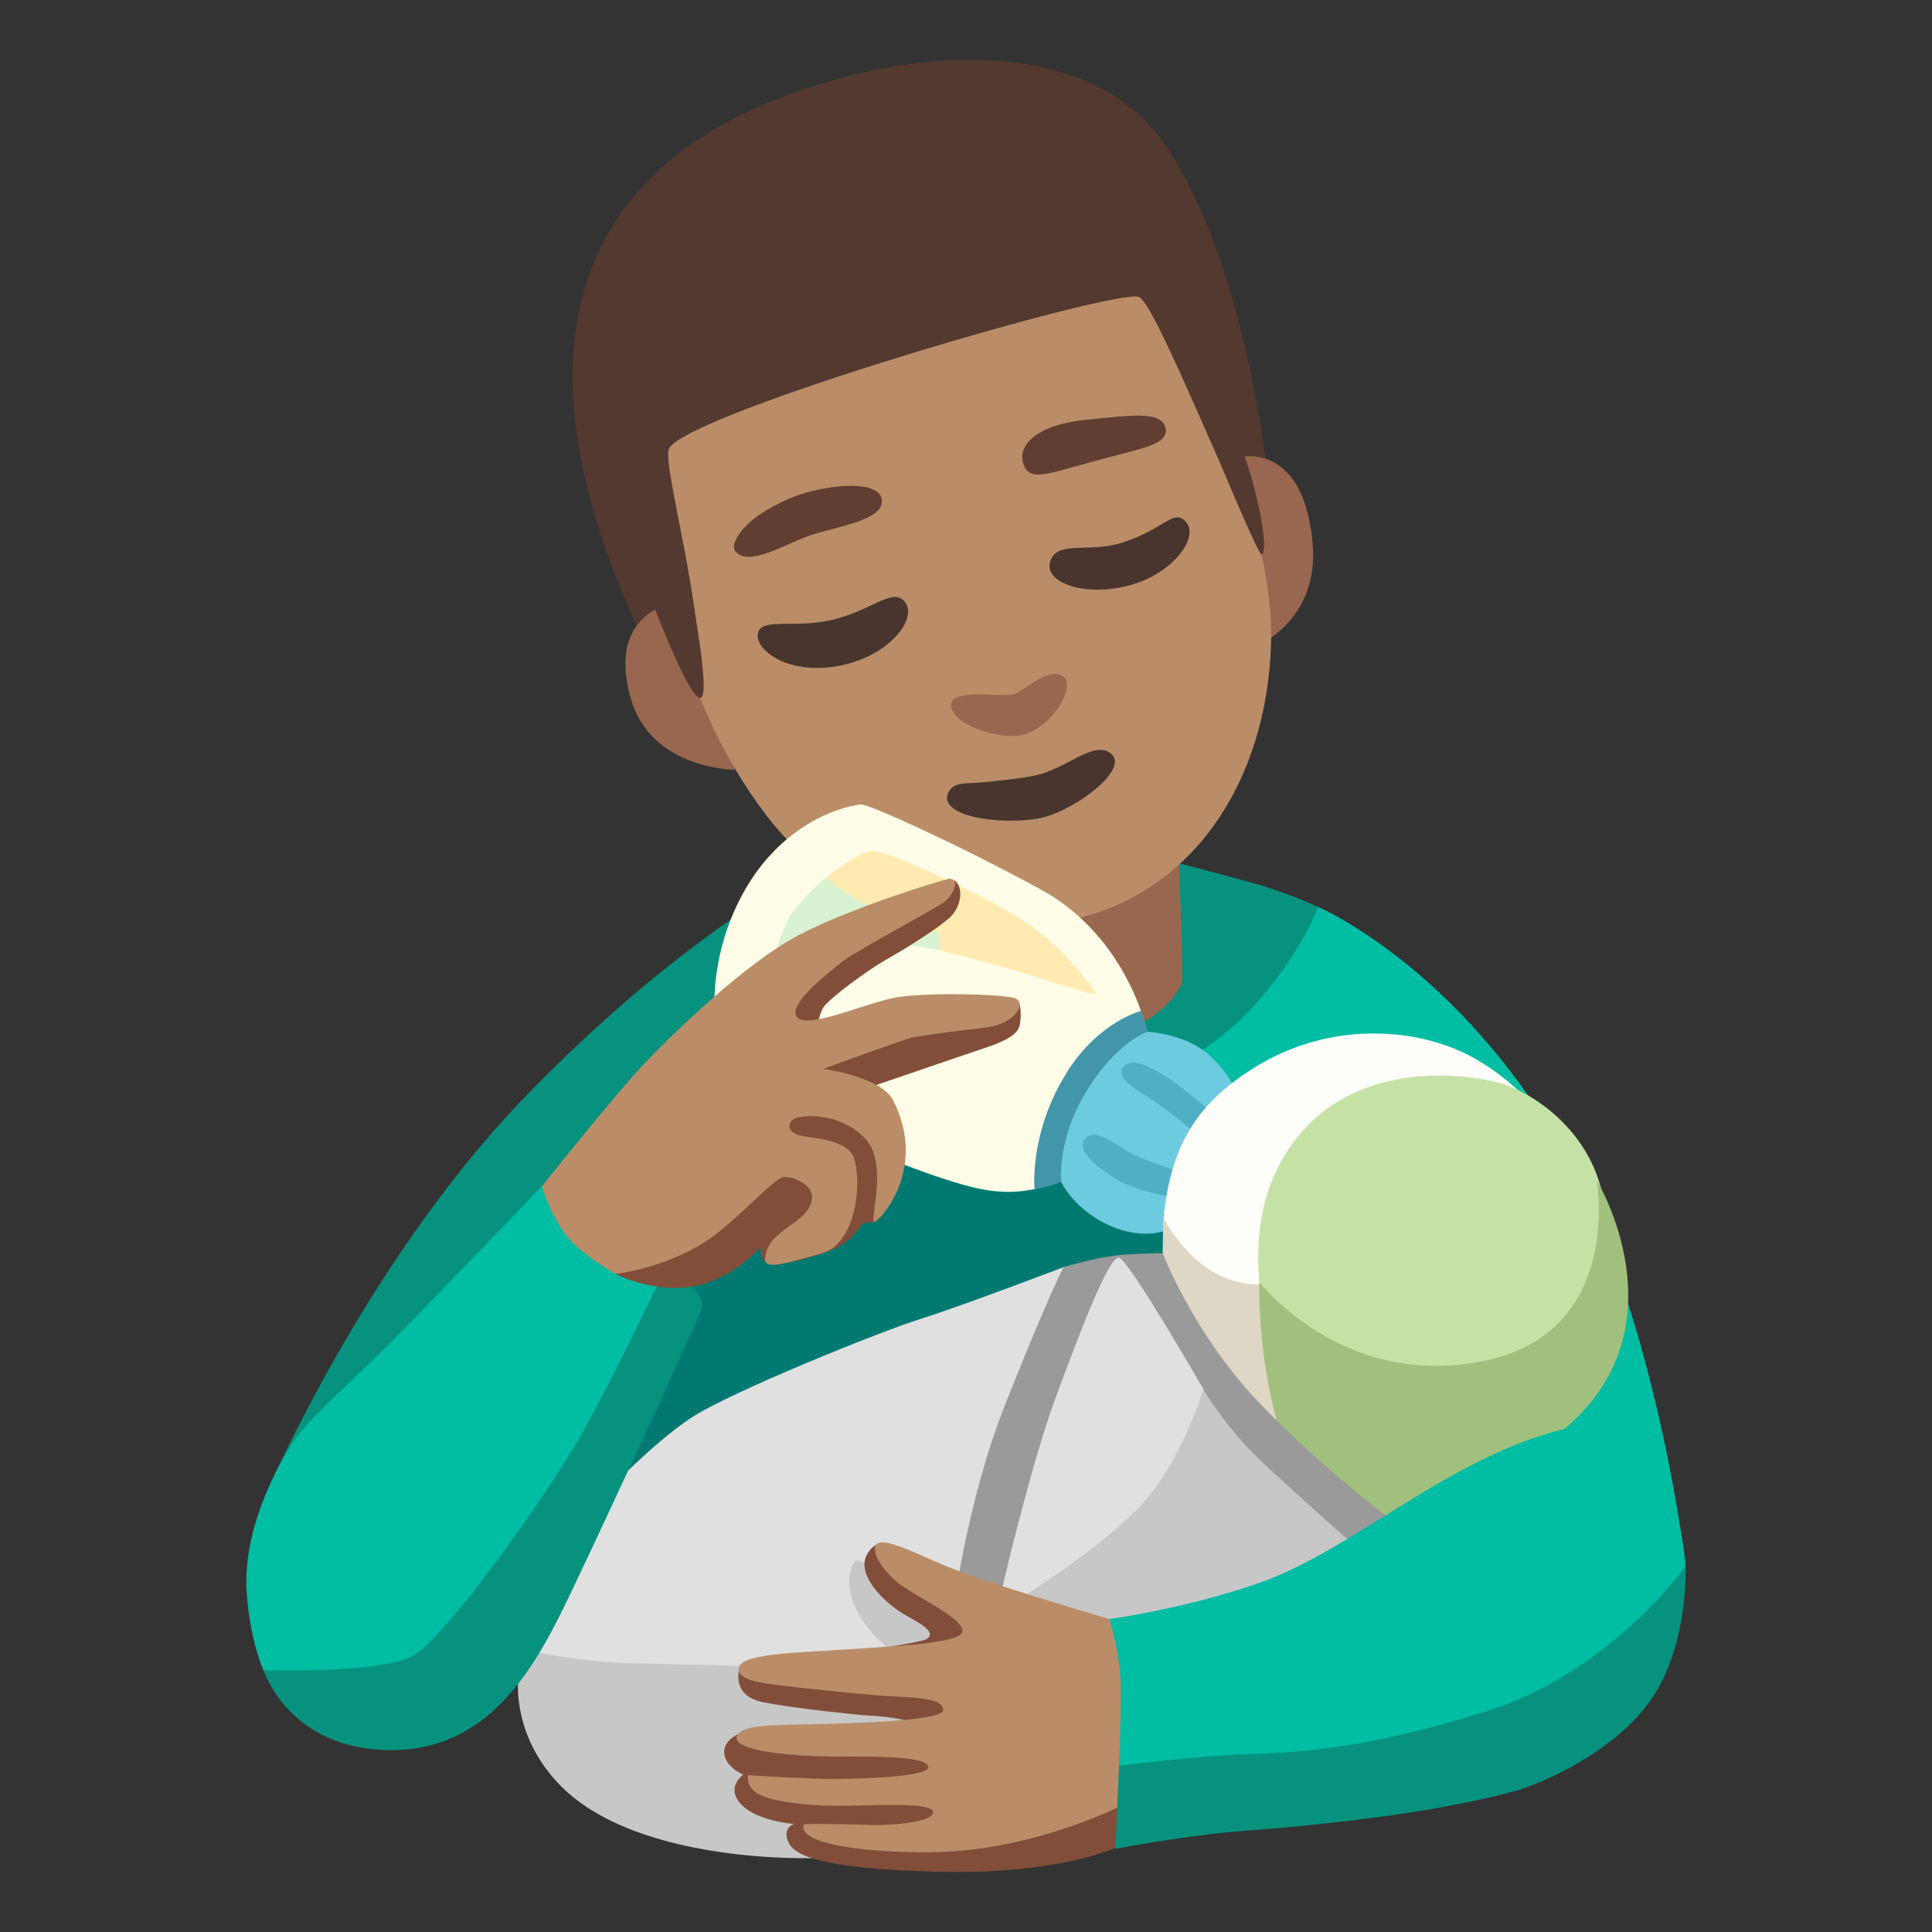 <?xml version="1.0" encoding="utf-8"?>
<!-- Generator: Adobe Illustrator 26.3.1, SVG Export Plug-In . SVG Version: 6.00 Build 0)  -->
<svg version="1.1" id="a" xmlns="http://www.w3.org/2000/svg" xmlns:xlink="http://www.w3.org/1999/xlink" x="0px" y="0px"
	 viewBox="0 0 128 128" style="enable-background:new 0 0 128 128;" xml:space="preserve">
<rect x="0" y="0" width="128" height="128" fill="#333333" stroke="none"/>
<path style="fill:#543930;" d="M65.58,47.86l-20.67-1.08c0,0-7.81-12.81-6.9-23.64c0.72-8.61,6.17-14.29,15.58-17.34
	c10.06-3.26,19.56-2.3,23.69,3.9c5.96,8.93,7.07,25.11,7.07,25.11L65.58,47.85V47.86z"/>
<g>
	<path style="fill:#99674F;" d="M83.01,42.93c0,0,4.45-1.66,3.95-6.98c-0.64-6.96-5.06-5.62-5.06-5.62L83.01,42.93z"/>
	<path style="fill:#99674F;" d="M41.79,46.27c1.34,4.71,6.87,4.73,6.87,4.73l-1.54-9.95l-2.33-1.15
		C44.79,39.9,40.13,40.48,41.79,46.27L41.79,46.27z"/>
</g>
<path style="fill:#C7C7C7;" d="M34.58,105.56l-0.25,5.81c0,0-0.41,3.71,2.86,6.99c5.22,5.22,16.9,4.74,16.9,4.74l12.66-8.11
	l-4.21-8.5l-6.9-5.89L34.58,105.56L34.58,105.56z"/>
<path style="fill:#00BDA3;" d="M98.65,104.17l13.03-0.41c0,0-1.95-16.99-8.28-27.82c-7.01-12-16.06-15.85-16.06-15.85l-21.91,13.3
	l13.14,33.35l20.08-2.56L98.65,104.17z"/>
<path style="fill:#06927F;" d="M17.8,98.59c0,0,6.44-14.88,16.67-25.59C45.7,61.26,54.86,57.02,54.86,57.02l23.38,0.21
	c0,0,2.43,0.63,4.76,1.27s4.33,1.59,4.33,1.59s-1.37,3.7-4.97,7.29c-3.59,3.59-8.88,5.18-8.88,5.18L17.79,98.6L17.8,98.59z"/>
<polygon style="fill:#007A71;" points="36.86,102.4 81.5,89.35 74.08,70.82 47.52,74.66 37.96,98.91 "/>
<path style="fill:#99674F;" d="M59.91,59.15l0.64,8.61c0,0,2.6,2.74,9.44,1.76c6.72-0.96,8.2-3.91,8.32-4.48s-0.32-10.72-0.32-10.72
	L59.91,59.15L59.91,59.15z"/>
<path style="fill:#BA8D68;" d="M51.35,54.73c4.07,4.96,11.84,7.86,19.5,6.24c8.22-1.73,13.06-9.23,13.36-18.27
	c0.06-1.88-0.18-3.91-0.63-5.96c-3.28-6.95-7.16-16.71-8.13-17.07c-1.53-0.57-29.87,7.7-31.12,10.04
	c-0.53,0.99,2.56,11.33,1.97,16.37c0.33,0.67,1.8,4.69,5.03,8.64L51.35,54.73z"/>
<path style="fill:#99674F;" d="M63.05,46.95c0.31,1.17,3.32,2.08,4.69,1.74c1.94-0.47,3.52-3.12,2.75-3.82
	c-0.95-0.86-2.79,1.06-3.39,1.14c-1.21,0.17-4.43-0.47-4.06,0.94H63.05z"/>
<path style="fill:#49352E;" d="M62.78,53.08c0.42,1.15,3.65,1.51,5.9,1.17s6.24-3.25,4.93-4.32c-1.14-0.93-2.95,1.01-5,1.44
	c-1.03,0.22-2.4,0.35-3.62,0.47c-0.65,0.07-1.31,0-1.74,0.23C62.88,52.27,62.65,52.71,62.78,53.08z"/>
<path style="fill:#FFFDE7;" d="M75.98,68.3c0,0-1.26-6.24-7.06-9.39S57.58,53.3,57.07,53.3s-5.48,0.82-8.25,6.68
	s-0.88,10.96-0.63,11.66S60.67,78,65.2,78.82c4.54,0.82,7.44-2.14,7.44-2.14L75.98,68.3z"/>
<path style="fill:#4396A9;" d="M70.74,70.96c-2.58,4.03-2.2,7.82-2.2,7.82s1.59-0.21,2.72-0.97s5.18-8.08,4.95-8.93
	s-0.61-1.9-0.61-1.9s-2.73,0.66-4.86,3.97V70.96z"/>
<path style="fill:#6DCBE0;" d="M70.31,78.3c0,0-0.32-2.79,1.71-6.07s4.02-3.87,4.02-3.87s2.49,0.12,4.05,1.52
	c2.06,1.85,2.01,3.48,2.01,3.48l-4.73,8.11c0,0-1.86,0.9-4.51-0.61C70.99,79.8,70.31,78.31,70.31,78.3L70.31,78.3z"/>
<path style="fill:#50AFC4;" d="M80.3,73.72c0,0-1.85-1.61-2.83-2.25s-2.54-1.57-3.07-0.73s1.15,1.52,2.59,2.58s2.5,2.02,2.5,2.02
	l0.8-1.62L80.3,73.72z"/>
<path style="fill:#50AFC4;" d="M78.06,77.59c0,0-1.89-0.57-3.02-1.13s-2.46-1.83-3.15-1.01s1.01,2.08,2.39,2.84s3.78,1.07,3.78,1.07
	V77.59L78.06,77.59z"/>
<path style="fill:#D9F2D1;" d="M51.22,64.09c0,0,0.31-2.48,1.51-3.93s2.01-2.01,2.01-2.01l8.19,2.9l-0.76,1.89
	c0,0-4.6-0.88-6.36-0.69s-4.59,1.85-4.59,1.85L51.22,64.09z"/>
<path style="fill:#FFEBB1;" d="M72.64,65.84c0,0-2.21-3.4-5.67-5.36s-8.19-4.1-9.14-4.1s-3.09,1.76-3.09,1.76s1.02,1.05,3.28,2.08
	c2.57,1.17,4.03,1.45,4.16,1.64c0.28,0.42,0,1.07,0,1.07s3.91,1.01,5.36,1.45c1.45,0.44,4.98,1.64,5.1,1.45V65.84z"/>
<path style="fill:#FDFEFA;" d="M77.18,84.31c0,0-0.15-3.15-0.07-3.87c0.49-4.14,1.83-7.3,6.45-9.98c4.93-2.85,10.58-2.33,14.08-0.37
	s5.33,4.91,5.33,4.91L84.14,93.77l-6.95-9.46L77.18,84.31z"/>
<path style="fill:#DFD7C5;" d="M77.09,80.69c0,0,1.57,3.18,4.44,4.1c1.89,0.61,2.63,0.11,2.63,0.11l0.6,10.24L79.45,90l-2.27-5.68
	c0,0-0.1-0.56-0.13-0.79C76.99,83.05,77.09,80.7,77.09,80.69L77.09,80.69z"/>
<path style="fill:#C6E1A5;" d="M84.94,91.03c0,0-3.99-8.87,0.7-15.28s13.4-4.08,13.4-4.08c1.94,0.37,6.68,3.07,7.28,8.39
	c0.54,4.8-3.65,11.68-3.65,11.68l-17.73-0.72V91.03z"/>
<path style="fill:#A1C07D;" d="M83.44,84.95c0,0,5.51,7.12,14.85,5.22s7.49-11.99,7.49-11.99s5.92,9.71-2.14,16.5
	c-1.64,1.38-14,12.17-14,12.17s-3.67-8.61-4.49-10.94c-1.92-5.41-1.72-10.96-1.72-10.96H83.44z"/>
<path style="fill:#E0E0E0;" d="M40.22,98.82c0,0,3.03-3.2,5.56-4.88s12.55-5.73,15.24-6.57s9.45-3.42,9.45-3.42l1.33,12.77
	l-7.3,8.83l-7.78-2.18c0,0-0.84,0.76-0.25,2.61s2.36,3.2,2.36,3.2l-9.84,1.19c0,0-3.71-0.1-7.25-0.18s-7.24-0.93-7.24-0.93
	L40.22,98.82L40.22,98.82z"/>
<path style="fill:#9A9A9A;" d="M70.47,83.95c0,0,2.21-0.67,3.74-0.8s2.82-0.12,2.82-0.12s2.02,5.27,6.25,9.75s9.14,8.09,9.14,8.09
	l-11.4,11.4l-17.97-4.91c0,0,0.91-7.68,3.56-14.35C69.43,85.9,70.47,83.94,70.47,83.95L70.47,83.95z"/>
<path style="fill:#C7C7C7;" d="M72.8,99.4l-5.46,6.93l8.83,2.27l14.47-5.83l-1.23-0.67c0,0-3.62-3.19-5.89-5.33s-3.8-4.72-3.8-4.72
	l-6.93,7.36L72.8,99.4z"/>
<path style="fill:#E0E0E0;" d="M66.32,105.55c0,0,1.94-8.42,3.6-12.9c1.66-4.48,3.56-9.5,4.23-9.32s5.58,8.71,5.58,8.71
	s-1.47,4.91-4.23,7.79s-7.73,5.95-7.73,5.95S66.32,105.55,66.32,105.55z"/>
<path style="fill:#824E3A;" d="M58.06,102.33c0,0-1.07,0.61-0.72,1.79s1.64,2.3,2.61,2.86s2.1,1.12,1.48,1.59s-12.4,1.82-12.4,1.82
	s-0.74,1.92,1.51,2.38s6.7,0.87,6.7,0.87s3.38,0.13,3.32,0.74s-10.19,0.07-10.19,0.07s-2.39,0.29-2.39,1.63
	c0,0.98,1.27,1.49,1.27,1.49s-1.05,0.73-0.34,1.74c0.93,1.34,3.68,1.53,3.68,1.53s-0.86,0.31-0.29,1.33s3.36,1.69,10.01,1.84
	c8.07,0.18,11.74-1.66,11.74-1.66l2.91-6.92l-12.45-9.89l-6.44-3.22L58.06,102.33z"/>
<path style="fill:#BA8D68;" d="M73.78,107.35c0,0-1.09-0.31-5.02-1.52c-3.79-1.17-5.7-1.86-7.56-2.71
	c-1.39-0.63-2.76-1.18-3.13-0.81c-0.42,0.42,0.42,1.89,1.77,2.81c1.35,0.92,4.1,2.2,3.92,2.99s-4.73,0.96-7.54,1.16
	s-6.82,0.24-7.23,1.11s1.44,1.12,2.37,1.24c1.29,0.17,6.34,0.71,7.65,0.76c2.58,0.1,3.46,0.31,3.48,0.91
	c0.03,0.88-8.67,0.93-10.34,0.98c-1.25,0.04-3.05,0.07-3.32,0.72c-0.46,1.09,4.13,1.38,6.58,1.39c1.37,0,6.07-0.12,6.1,0.68
	c0.03,0.73-5.23,0.8-6.48,0.8c-1.49,0-5.47-0.25-5.47-0.25s-0.17,0.76,0.65,1.23c0.88,0.51,3.25,0.8,5.15,0.8
	c2.41,0,6.42-0.29,6.46,0.41c0.05,0.75-3.23,0.9-4.18,0.86c-0.84-0.03-3.88-0.11-4.39-0.04c-0.44,1.45,4.9,1.87,8.27,1.85
	c8.46-0.05,15.49-4.51,15.49-4.51l1.43-6.59l-4.65-4.27L73.78,107.35z"/>
<path style="fill:#06927F;" d="M35.62,86.4l-18.18,24.2c0,0,1.64,5.35,8.49,5.35s9.81-6.05,12.09-10.84s8.12-17.4,8.46-18.42
	s-1.85-2.57-1.85-2.57S35.62,86.4,35.62,86.4z"/>
<path style="fill:#00BDA3;" d="M41.09,74.42l-5.18,4.15c0,0-7.71,8.05-9.99,10.34s-5.13,4.79-6.16,6.16s-3.7,5.92-3.42,10.38
	c0.21,3.25,1.11,5.2,1.11,5.2s7.79,0.27,9.96-0.98s9.01-10.84,11.29-14.94c2.28-4.11,6.5-13.01,6.5-13.01S41.09,74.42,41.09,74.42z"
	/>
<path style="fill:#824E3A;" d="M43.49,78.63l-2.73,5.76c0,0,2.13,1.13,4.58,0.91c3.16-0.28,5.09-2.8,5.06-2.67
	c-0.06,0.23,0,1.15,0.86,1.15s3.65-0.74,4.49-1.28s1.44-1.5,1.44-1.5s1.03,0.24,1.46-0.85s0.24-4.91,0.24-4.91l-1.24-3.22
	c0,0,4.09-1.39,6.03-2.06s3.7-1.09,3.88-2.06s-0.07-1.55-0.07-1.55L54.04,68.7c0,0,0.15-1.51,0.57-2.04
	c0.46-0.58,2.73-2.31,4.2-3.14c1.57-0.89,3.37-2.07,4.06-2.68s0.91-1.58,0.64-2.17c-0.23-0.51-0.71-0.43-0.71-0.43l-14.16,8.69
	C48.64,66.93,43.49,78.63,43.49,78.63z"/>
<path style="fill:#BA8D68;" d="M35.92,78.57c0,0,4.73-5.94,6.73-8.06s6.79-6.73,10.25-8.55s9.57-3.69,9.95-3.72
	c0.85-0.06,0.28,1.12-0.33,1.55s-5.98,3.32-6.65,3.87s-3.7,2.79-3.09,3.7s4.55-0.91,6.55-1.27s7.21-0.24,7.94,0.06
	s0.06,1.7-2.06,1.94S61.2,68.6,60.6,68.7s-6.06,2.12-6.06,2.12s3.84,0.5,4.64,2.09c2.3,4.55-0.88,7.98-1.25,8.04
	s0.97-3.88-0.61-5.52s-3.76-1.58-4.49-1.39s-0.73,1.03,0.24,1.21s3.14,0.27,3.52,1.52c0.55,1.82,0.06,5.68-2.18,6.28
	s-3.8,1.17-3.72,0.3c0.18-2,3.05-2.28,3.11-4.04c0.03-0.79-1.21-1.39-1.88-1.33s-3.2,3.01-5.21,4.3c-2.78,1.78-5.94,2.12-5.94,2.12
	s-2.45-1.37-3.4-2.73c-1.09-1.58-1.46-3.09-1.46-3.09L35.92,78.57z"/>
<g>
	<path style="fill:#613E31;" d="M67.82,30.79c0.43,1.13,1.53,0.62,4.73-0.25s4.9-1.09,4.67-2.18c-0.26-1.19-2.43-0.82-5.23-0.55
		c-3.35,0.32-4.64,1.73-4.17,2.97V30.79z"/>
	<path style="fill:#613E31;" d="M48.73,36.53c0.83,1.07,3.34-0.51,4.98-1.07s4.81-0.97,4.72-2.3s-3.19-1.13-5.44-0.39
		c-0.89,0.29-2.52,1.07-3.38,1.89s-1.15,1.53-0.89,1.88L48.73,36.53z"/>
</g>
<g>
	<path style="fill:#543930;" d="M42.56,38.17c0,0,3.03,8.3,3.87,8.06s-1.37-10.8-1.37-10.8l-3.04,0.49L42.56,38.17L42.56,38.17z"/>
	<path style="fill:#543930;" d="M80.55,26.21c0,0,1.42,2.13,2.34,5.37c0.92,3.24,1.01,5.09,0.69,5.15s-7.02-16.07-6.37-16.33
		C77.64,20.23,80.55,26.21,80.55,26.21z"/>
</g>
<g>
	<path style="fill:#49352E;" d="M50.21,41.97c-0.2,1.04,1.86,2.73,5.22,2.17s5.35-3.06,4.56-4.21c-0.79-1.14-2.25,0.59-5.05,1.18
		c-2.38,0.51-4.52-0.2-4.73,0.85L50.21,41.97z"/>
	<path style="fill:#49352E;" d="M69.6,37.13c-0.55,1.48,2.33,2.48,5.34,1.62s4.76-3.49,3.41-4.37c-0.73-0.47-1.44,0.76-4,1.57
		C72.13,36.66,70.1,35.78,69.6,37.13z"/>
</g>
<path style="fill:#00BDA3;" d="M111.67,103.8c0,0-0.53-11.02-8.18-9.09c-7.55,1.9-13.85,7.95-19.92,10.11
	c-4.86,1.73-10.07,2.45-10.07,2.45s0.76,2.33,0.76,4.76s-0.13,4.99-0.13,4.99l18.42,0.99l16.78-7.52
	C109.33,110.49,111.75,106.28,111.67,103.8L111.67,103.8z"/>
<path style="fill:#06927F;" d="M81.7,121.36c-3.67,0.33-7.8,1.13-7.8,1.13l0.24-5.5c0,0,5.38-0.68,8.51-0.78
	c3.13-0.1,7.62-0.25,15.85-2.84s13.18-9.62,13.18-9.62s0.2,5.06-2.15,8.64c-2.4,3.67-7.48,5.8-9.09,6.25
	C93.44,120.57,83.36,121.21,81.7,121.36L81.7,121.36z"/>
</svg>
